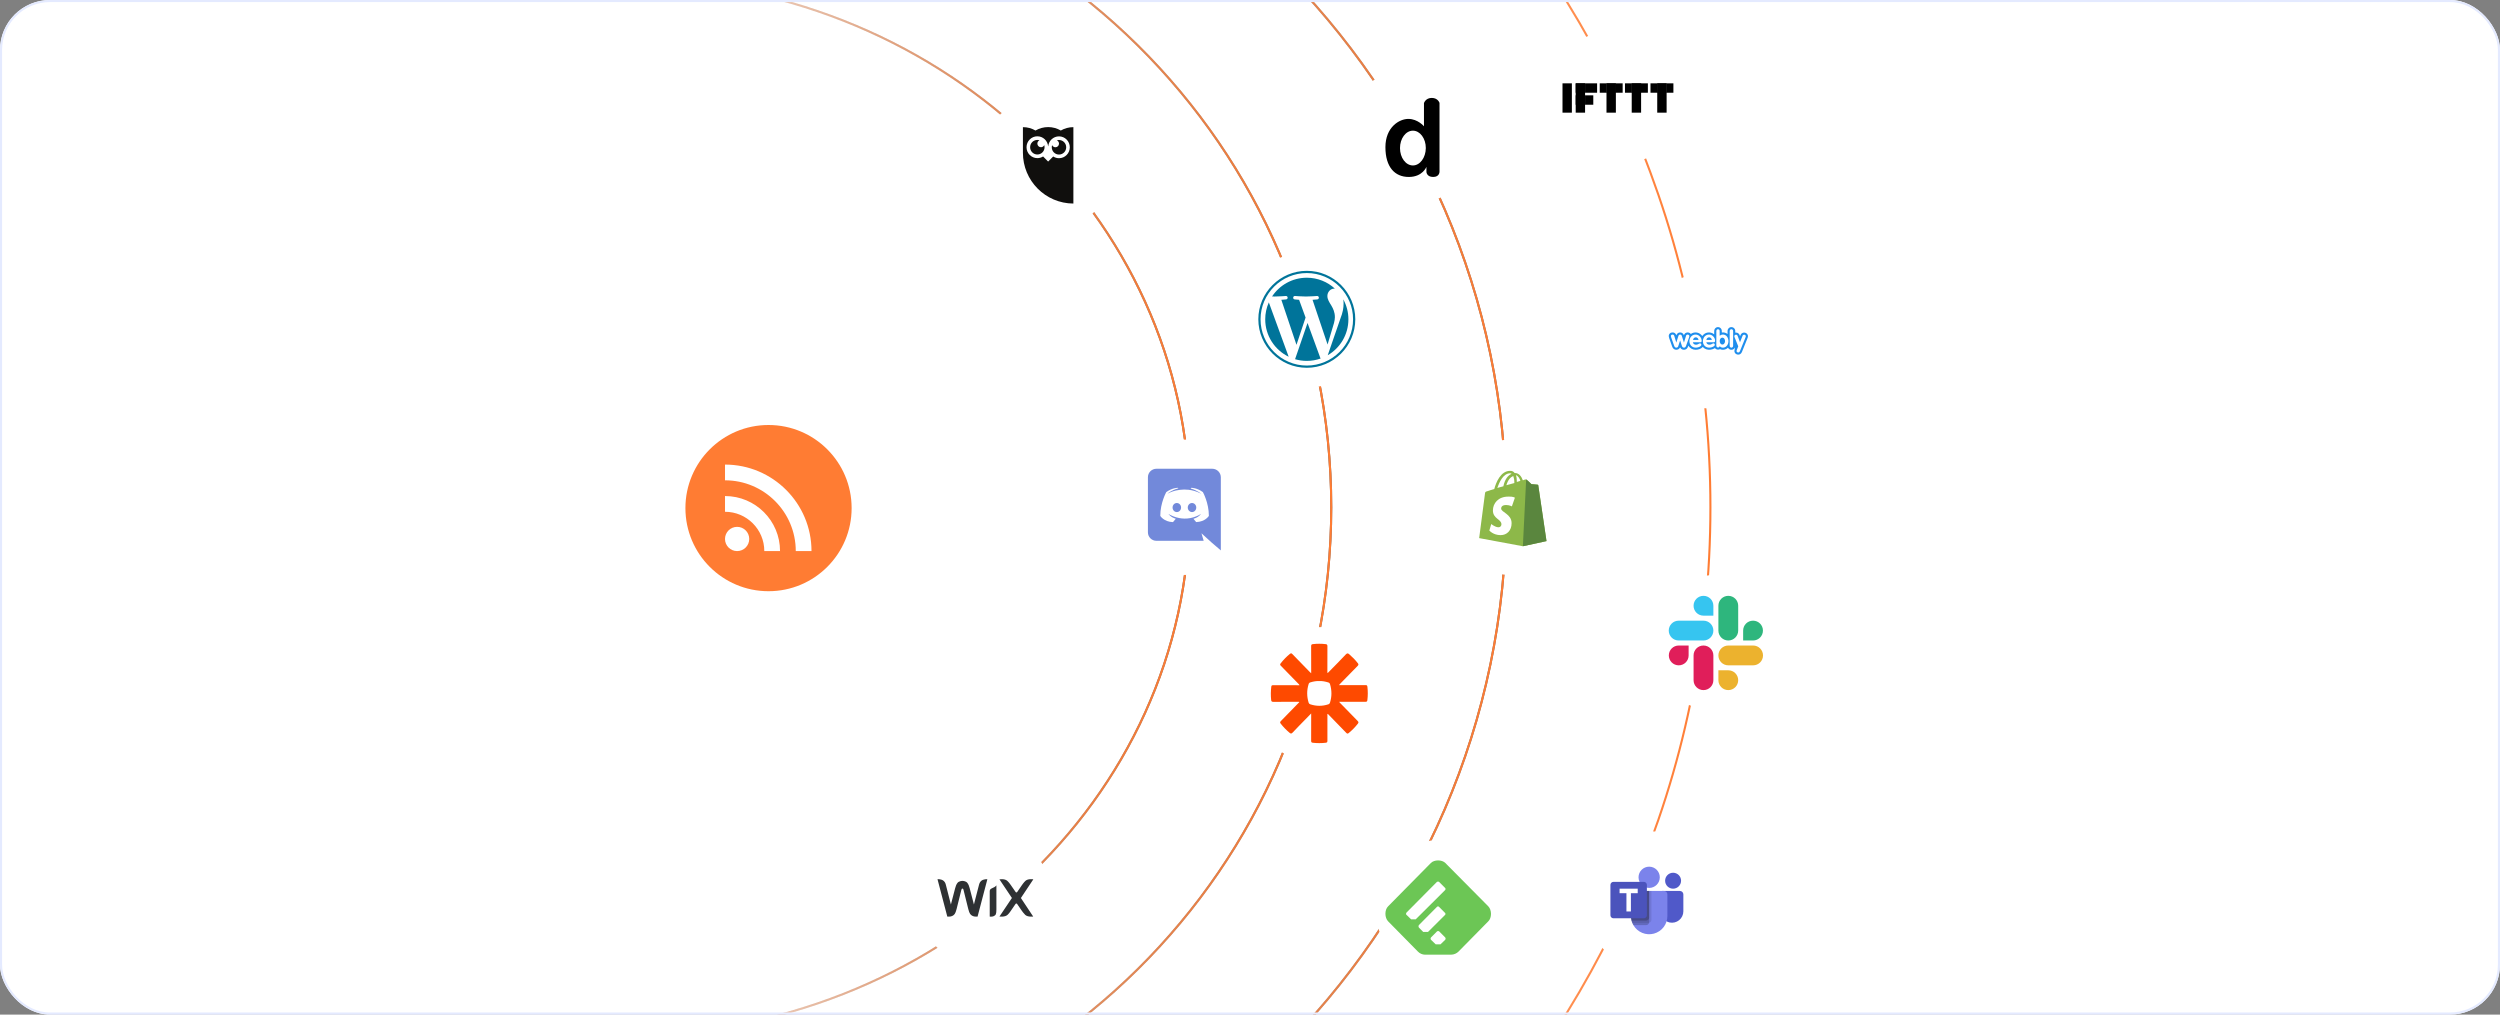 <svg width="1200" height="487" viewBox="0 0 1200 487" fill="none" xmlns="http://www.w3.org/2000/svg">
<rect x="0" y="0" width="1200" height="487" fill="#808080" stroke="none"/>
<g clip-path="url(#clip0_2059_9061)">
<rect width="1200" height="487" rx="24" fill="white"/>
<path d="M299 -10C449.222 -10 571 103.496 571 243.5C571 383.504 449.222 497 299 497" stroke="url(#paint0_linear_2059_9061)" stroke-width="0.997" stroke-linecap="round" stroke-linejoin="round"/>
<path d="M299 -10C449.222 -10 571 103.496 571 243.5C571 383.504 449.222 497 299 497" stroke="url(#paint1_linear_2059_9061)" stroke-width="0.997" stroke-linecap="round" stroke-linejoin="round"/>
<path d="M322 -70C497.075 -70 639 70.358 639 243.5C639 416.642 497.075 557 322 557" stroke="url(#paint2_linear_2059_9061)" stroke-width="0.997" stroke-linecap="round" stroke-linejoin="round"/>
<path d="M322 -70C497.075 -70 639 70.358 639 243.5C639 416.642 497.075 557 322 557" stroke="url(#paint3_linear_2059_9061)" stroke-width="0.997" stroke-linecap="round" stroke-linejoin="round"/>
<path d="M348 -125C555.107 -125 723 40.43 723 244.5C723 448.57 555.107 614 348 614" stroke="url(#paint4_linear_2059_9061)" stroke-width="0.997" stroke-linecap="round" stroke-linejoin="round"/>
<path d="M348 -125C555.107 -125 723 40.43 723 244.5C723 448.57 555.107 614 348 614" stroke="url(#paint5_linear_2059_9061)" stroke-width="0.997" stroke-linecap="round" stroke-linejoin="round"/>
<path d="M346 -224C608.336 -224 821 -14.694 821 243.5C821 501.694 608.336 711 346 711" stroke="url(#paint6_linear_2059_9061)" stroke-width="0.997" stroke-linecap="round" stroke-linejoin="round"/>
<circle cx="502.5" cy="78.5" r="32.5" fill="white"/>
<circle cx="677.5" cy="65.5" r="32.5" fill="white"/>
<circle cx="627.5" cy="153.5" r="32.5" fill="white"/>
<circle cx="725.5" cy="243.5" r="32.5" fill="white"/>
<circle cx="819.5" cy="163.5" r="32.5" fill="white"/>
<circle cx="776.5" cy="46.5" r="32.5" fill="white"/>
<circle cx="632.5" cy="333.5" r="32.5" fill="white"/>
<circle cx="791.5" cy="431.5" r="32.5" fill="white"/>
<circle cx="823.5" cy="308.5" r="32.5" fill="white"/>
<circle cx="472.5" cy="431.5" r="32.5" fill="white"/>
<circle cx="692.5" cy="435.5" r="32.5" fill="white"/>
<path d="M368.89 283.781C390.921 283.781 408.781 265.921 408.781 243.891C408.781 221.86 390.921 204 368.89 204C346.86 204 329 221.86 329 243.891C329 265.921 346.86 283.781 368.89 283.781Z" fill="#FF7C33"/>
<path d="M353.817 264.521C357.029 264.521 359.634 261.916 359.634 258.704C359.634 255.492 357.029 252.887 353.817 252.887C350.604 252.887 348 255.492 348 258.704C348 261.916 350.604 264.521 353.817 264.521Z" fill="white"/>
<path d="M348.001 223V230.551C366.759 230.551 381.969 245.761 381.969 264.519H389.52C389.52 241.598 370.921 223 348.001 223ZM348.001 238.103V245.654C358.407 245.654 366.866 254.113 366.866 264.519H374.417C374.417 249.923 362.597 238.103 348.001 238.103Z" fill="white"/>
<circle cx="567.5" cy="243.5" r="32.5" fill="white"/>
<path d="M572.167 241.445C571.028 241.445 570.128 242.414 570.128 243.619C570.128 244.825 571.047 245.794 572.167 245.794C573.306 245.794 574.205 244.825 574.205 243.619C574.205 242.414 573.286 241.445 572.167 241.445ZM564.871 241.445C563.732 241.445 562.832 242.414 562.832 243.619C562.832 244.825 563.752 245.794 564.871 245.794C566.01 245.794 566.91 244.825 566.91 243.619C566.931 242.414 566.01 241.445 564.871 241.445Z" fill="#7289DA"/>
<path d="M581.88 225H555.097C552.839 225 551 226.819 551 229.052V255.539C551 257.772 552.839 259.591 555.097 259.591H577.762L576.703 255.974L579.261 258.306L581.68 260.5L585.997 264.197V229.052C585.977 226.819 584.138 225 581.88 225ZM574.165 250.597C574.165 250.597 573.445 249.747 572.846 249.016C575.464 248.284 576.463 246.684 576.463 246.684C575.644 247.217 574.864 247.593 574.165 247.85C573.165 248.265 572.206 248.522 571.267 248.7C569.348 249.055 567.589 248.957 566.09 248.68C564.95 248.462 563.971 248.166 563.152 247.829C562.692 247.652 562.192 247.434 561.693 247.158C561.633 247.119 561.573 247.098 561.513 247.059C561.473 247.039 561.453 247.019 561.433 247.019C561.073 246.822 560.874 246.684 560.874 246.684C560.874 246.684 561.833 248.245 564.372 248.996C563.771 249.747 563.032 250.617 563.032 250.617C558.614 250.478 556.936 247.632 556.936 247.632C556.936 241.327 559.814 236.207 559.814 236.207C562.692 234.092 565.41 234.151 565.41 234.151L565.61 234.389C562.013 235.396 560.374 236.958 560.374 236.958C560.374 236.958 560.813 236.721 561.553 236.405C563.691 235.476 565.391 235.239 566.09 235.16C566.21 235.139 566.31 235.12 566.43 235.12C567.649 234.962 569.028 234.922 570.468 235.081C572.366 235.298 574.405 235.851 576.483 236.958C576.483 236.958 574.904 235.476 571.507 234.468L571.786 234.151C571.786 234.151 574.525 234.092 577.382 236.207C577.382 236.207 580.26 241.327 580.26 247.632C580.26 247.612 578.582 250.459 574.165 250.597Z" fill="#7289DA"/>
<path d="M509.186 62.65C507.352 61.575 505.268 61.005 503.148 61C501.001 60.992 498.892 61.563 497.037 62.65C495.202 61.584 493.118 61.026 491 61.034V73.256C490.963 86.763 501.849 97.664 515.223 97.702V61.034C513.105 61.026 511.022 61.584 509.186 62.65Z" fill="#100F0D"/>
<path d="M508.305 74.189C506.392 74.184 504.846 72.615 504.851 70.685C504.852 70.335 504.905 69.986 505.008 69.652C505.144 69.96 505.365 70.223 505.644 70.406C505.924 70.59 506.25 70.689 506.583 70.69C506.81 70.69 507.036 70.647 507.246 70.56C507.457 70.472 507.648 70.344 507.809 70.182C507.971 70.02 508.099 69.829 508.186 69.616C508.273 69.405 508.318 69.178 508.319 68.949C508.322 68.238 507.902 67.629 507.299 67.354C507.631 67.251 507.977 67.2 508.325 67.201C510.236 67.206 511.784 68.776 511.778 70.705C511.772 72.635 510.217 74.196 508.305 74.189ZM497.916 74.16C496.004 74.155 494.457 72.585 494.462 70.656C494.467 68.726 496.025 67.165 497.937 67.172C498.292 67.172 498.636 67.227 498.96 67.329C498.654 67.466 498.395 67.689 498.213 67.971C498.031 68.253 497.933 68.582 497.932 68.919C497.932 69.147 497.975 69.374 498.061 69.587C498.148 69.799 498.275 69.993 498.435 70.155C498.595 70.318 498.785 70.447 498.995 70.536C499.205 70.624 499.43 70.669 499.657 70.671C499.991 70.671 500.318 70.574 500.598 70.392C500.879 70.209 501.101 69.949 501.239 69.641C501.336 69.968 501.389 70.315 501.389 70.676C501.383 72.605 499.829 74.165 497.916 74.16ZM508.329 65.454C505.617 65.446 503.387 67.539 503.145 70.215L503.122 70.182L503.099 70.215C502.872 67.538 500.653 65.432 497.941 65.424C495.072 65.415 492.74 67.756 492.732 70.651C492.723 73.546 495.042 75.899 497.91 75.907C498.893 75.911 499.855 75.631 500.685 75.101L503.1 77.55L505.53 75.115C506.357 75.649 507.318 75.934 508.3 75.937C511.169 75.945 513.501 73.605 513.509 70.71C513.517 67.815 511.198 65.462 508.329 65.454Z" fill="white"/>
<path d="M470.918 422.877C470.179 423.539 469.956 424.586 469.956 424.586L467.478 434.155L465.435 426.309C465.237 425.488 464.868 424.441 464.301 423.752C463.589 422.877 462.127 422.824 461.968 422.824C461.809 422.824 460.334 422.877 459.609 423.765C459.042 424.467 458.673 425.501 458.476 426.322L456.432 434.168L453.98 424.586C453.98 424.586 453.769 423.526 453.019 422.877C451.806 421.803 450 422.029 450 422.029L454.705 439.972C454.705 439.972 456.261 440.091 457.039 439.681C458.054 439.163 458.554 438.753 459.173 436.301C459.727 434.128 461.269 427.739 461.415 427.276C461.48 427.05 461.572 426.508 461.968 426.508C462.377 426.508 462.456 427.037 462.521 427.276C462.666 427.727 464.195 434.128 464.762 436.301C465.382 438.74 465.869 439.137 466.897 439.681C467.674 440.091 469.231 439.972 469.231 439.972L473.936 422.042C473.936 422.042 472.13 421.817 470.918 422.877ZM478.273 424.958C478.273 424.958 477.983 425.408 477.311 425.806C476.875 426.045 476.466 426.216 476.019 426.428C475.28 426.786 475.069 427.197 475.069 427.806V439.973C475.069 439.973 476.268 440.118 477.033 439.734C478.035 439.218 478.259 438.727 478.273 436.488V424.958ZM490.029 431.041L496 422.081C496 422.081 493.483 421.644 492.231 422.798C491.427 423.526 490.53 424.839 490.53 424.839L488.342 428.045C488.224 428.204 488.104 428.39 487.881 428.39C487.657 428.39 487.512 428.217 487.419 428.045L485.205 424.851C485.205 424.851 484.322 423.539 483.505 422.81C482.266 421.658 479.735 422.094 479.735 422.094L485.719 431.027L479.735 439.945C479.735 439.945 482.372 440.29 483.61 439.137C484.415 438.408 485.192 437.202 485.192 437.202L487.381 434.009C487.499 433.849 487.617 433.665 487.841 433.665C488.066 433.665 488.211 433.837 488.302 434.009L490.491 437.202C490.491 437.202 491.308 438.382 492.099 439.137C493.337 440.29 495.935 439.945 495.935 439.945L490.029 431.041Z" fill="#2E3133"/>
<path d="M656.356 329.636C656.279 329.049 656.089 328.835 655.46 328.854C651.556 328.893 647.652 328.874 643.748 328.874C643.443 328.874 643.138 328.874 642.681 328.874C643.024 328.503 643.234 328.267 643.443 328.033C646.186 325.22 648.909 322.385 651.671 319.631C652.184 319.103 652.127 318.809 651.728 318.302C650.509 316.738 649.138 315.351 647.652 314.061C647.005 313.495 646.624 313.456 645.975 314.139C643.348 316.933 640.662 319.65 637.977 322.367C637.749 322.601 637.559 322.913 637.139 323.031C637.139 318.693 637.12 314.432 637.158 310.173C637.158 309.43 636.891 309.235 636.263 309.176C634.225 308.941 632.206 308.941 630.188 309.176C629.559 309.254 629.349 309.469 629.349 310.153C629.388 314.12 629.369 318.106 629.369 322.073C629.369 322.385 629.369 322.699 629.369 323.187C628.949 322.776 628.683 322.542 628.417 322.269C625.712 319.513 623.007 316.758 620.342 313.964C619.884 313.475 619.599 313.495 619.103 313.905C617.485 315.234 616.037 316.719 614.742 318.38C614.323 318.907 614.399 319.181 614.857 319.631C617.617 322.425 620.342 325.239 623.083 328.053C623.313 328.287 623.617 328.483 623.731 328.913C623.332 328.913 623.026 328.913 622.702 328.913C618.837 328.913 614.952 328.933 611.085 328.893C610.514 328.893 610.285 329.03 610.209 329.656C609.961 331.766 609.923 333.876 610.152 335.987C610.229 336.651 610.457 336.886 611.161 336.886C614.971 336.847 618.779 336.866 622.589 336.866C622.913 336.866 623.274 336.768 623.694 337.002C620.723 340.071 617.808 343.08 614.875 346.051C614.399 346.519 614.304 346.812 614.761 347.379C616.018 348.981 617.427 350.428 618.989 351.737C619.541 352.206 619.884 352.245 620.437 351.658C622.474 349.47 624.588 347.36 626.683 345.21C627.521 344.35 628.359 343.471 629.369 342.454C629.369 342.924 629.369 343.139 629.369 343.354C629.369 347.419 629.388 351.503 629.349 355.566C629.349 356.232 629.502 356.446 630.169 356.524C632.225 356.759 634.283 356.759 636.339 356.524C636.987 356.446 637.158 356.232 637.158 355.566C637.12 351.56 637.139 347.554 637.158 343.548C637.158 343.256 637.006 342.904 637.329 342.631C640.3 345.679 643.272 348.708 646.205 351.776C646.624 352.206 646.89 352.245 647.367 351.874C648.985 350.544 650.452 349.059 651.747 347.399C652.165 346.851 652.165 346.558 651.671 346.051C648.909 343.275 646.186 340.442 643.443 337.628C643.253 337.413 642.891 337.296 642.948 336.847C647.118 336.847 651.27 336.827 655.422 336.866C656.013 336.866 656.26 336.709 656.337 336.084C656.603 333.915 656.603 331.766 656.356 329.636ZM638.396 337.257C638.244 337.706 638.034 337.941 637.596 338.077C634.701 339.035 631.806 339.016 628.911 338.057C628.511 337.921 628.283 337.706 628.149 337.296C627.236 334.326 627.216 331.355 628.13 328.385C628.283 327.877 628.568 327.662 629.026 327.525C630.397 327.115 631.806 326.841 633.272 326.9C634.72 326.841 636.148 327.134 637.558 327.564C638.034 327.701 638.282 327.975 638.434 328.463C639.291 331.375 639.329 334.306 638.396 337.257Z" fill="#FE4A00"/>
<path d="M607.309 153.268C607.309 161.169 611.9 167.996 618.559 171.233L609.037 145.144C607.895 147.7 607.307 150.469 607.309 153.268ZM640.745 152.261C640.745 149.793 639.859 148.085 639.099 146.755C638.087 145.11 637.14 143.718 637.14 142.074C637.14 140.239 638.531 138.531 640.491 138.531C640.579 138.531 640.663 138.542 640.75 138.547C637.199 135.293 632.467 133.307 627.27 133.307C620.296 133.307 614.161 136.885 610.592 142.304C611.06 142.318 611.502 142.328 611.876 142.328C613.964 142.328 617.196 142.075 617.196 142.075C618.273 142.011 618.399 143.591 617.324 143.719C617.324 143.719 616.243 143.846 615.039 143.909L622.308 165.53L626.677 152.429L623.567 143.909C622.492 143.846 621.474 143.718 621.474 143.718C620.398 143.655 620.524 142.011 621.599 142.074C621.599 142.074 624.896 142.327 626.858 142.327C628.945 142.327 632.177 142.074 632.177 142.074C633.254 142.011 633.381 143.591 632.306 143.718C632.306 143.718 631.222 143.846 630.021 143.909L637.234 165.367L639.225 158.713C640.089 155.952 640.745 153.969 640.745 152.261Z" fill="#00749A"/>
<path d="M627.62 155.012L621.631 172.416C623.462 172.955 625.361 173.229 627.27 173.229C629.594 173.229 631.824 172.827 633.898 172.097C633.843 172.011 633.795 171.919 633.757 171.823L627.62 155.012ZM644.785 143.689C644.871 144.326 644.92 145.009 644.92 145.743C644.92 147.768 644.541 150.045 643.402 152.892L637.305 170.521C643.239 167.06 647.231 160.631 647.231 153.267C647.236 149.919 646.395 146.625 644.785 143.689Z" fill="#00749A"/>
<path d="M627.269 130C614.438 130 604 140.437 604 153.268C604 166.099 614.438 176.537 627.269 176.537C640.099 176.537 650.539 166.1 650.539 153.268C650.538 140.437 640.099 130 627.269 130ZM627.269 175.47C615.027 175.47 605.067 165.511 605.067 153.268C605.067 141.027 615.027 131.067 627.269 131.067C639.511 131.067 649.469 141.027 649.469 153.268C649.469 165.511 639.51 175.47 627.269 175.47Z" fill="#00749A"/>
<path d="M680.619 456.783L666.305 442.245C664.565 440.489 664.565 436.684 666.305 435.026L686.808 414.244C688.452 412.585 692.127 412.585 693.771 414.244L714.37 435.026C716.11 436.782 716.11 440.586 714.37 442.245L700.058 456.783C699.187 457.661 697.833 458.246 696.479 458.246H684.004C682.746 458.246 681.488 457.661 680.619 456.783ZM693.674 451.123C693.964 450.831 693.964 450.246 693.674 449.953L690.87 447.123C690.58 446.831 689.999 446.831 689.709 447.123L686.905 449.953C686.614 450.246 686.614 450.831 686.905 451.123L689.129 453.271H691.45L693.674 451.123ZM693.674 439.123C693.868 438.928 693.868 438.44 693.674 438.245L690.676 435.221C690.483 435.026 689.999 435.026 689.806 435.221L681.103 444.002C680.812 444.294 680.812 444.977 681.103 445.27L683.133 447.319H685.454L693.674 439.123ZM693.674 427.22C693.868 427.025 693.964 426.439 693.674 426.245L690.773 423.318C690.58 423.122 689.999 423.122 689.709 423.318L675.106 438.05C674.913 438.245 674.816 438.83 675.009 439.026L677.331 441.27H679.555L693.674 427.22Z" fill="#6CC655"/>
<path d="M724.906 227.174C725.169 227.174 725.302 227.304 725.565 227.434C723.983 228.085 722.4 229.778 721.608 233.423L718.706 234.205C719.63 231.601 721.476 227.174 724.906 227.174ZM726.357 228.476C726.62 229.257 726.885 230.168 726.885 231.601C726.885 231.731 726.885 231.731 726.885 231.861L723.059 232.903C723.851 230.168 725.169 228.997 726.357 228.476ZM729.787 230.819L728.071 231.34C728.071 231.21 728.071 231.08 728.071 230.95C728.071 229.778 727.94 228.866 727.675 228.085C728.599 228.346 729.391 229.517 729.787 230.819ZM738.361 232.903C738.361 232.772 738.229 232.642 738.097 232.642C737.833 232.642 735.063 232.382 735.063 232.382C735.063 232.382 733.085 230.429 732.82 230.299C732.557 230.038 732.161 230.168 732.029 230.168C732.029 230.168 731.634 230.299 730.973 230.559C730.314 228.736 729.127 227.044 727.148 227.044H727.016C726.489 226.263 725.697 226.002 725.038 226.002C720.289 225.872 718.047 231.731 717.255 234.725C716.2 234.986 715.145 235.376 713.957 235.767C712.902 236.027 712.902 236.158 712.77 237.069C712.638 237.72 710 258.291 710 258.291L730.973 262.197L742.318 259.723C742.318 259.723 738.361 233.163 738.361 232.903Z" fill="#8DB849"/>
<path d="M737.965 232.642C737.833 232.642 735.063 232.381 735.063 232.381C735.063 232.381 733.085 230.428 732.821 230.298C732.689 230.168 732.689 230.168 732.556 230.168L730.974 262.196L742.318 259.723C742.318 259.723 738.36 233.162 738.36 232.902C738.36 232.772 738.097 232.642 737.965 232.642Z" fill="#5A863E"/>
<path d="M727.149 238.894L725.698 243.06C725.698 243.06 724.51 242.409 722.928 242.409C720.685 242.409 720.553 243.711 720.553 244.101C720.553 245.924 725.567 246.705 725.567 251.132C725.567 254.647 723.324 256.861 720.29 256.861C716.728 256.861 714.881 254.647 714.881 254.647L715.804 251.523C715.804 251.523 717.651 253.085 719.234 253.085C720.29 253.085 720.685 252.304 720.685 251.653C720.685 249.179 716.596 249.049 716.596 245.013C716.596 241.628 719.102 238.373 723.983 238.373C726.226 238.243 727.149 238.894 727.149 238.894Z" fill="#FFFFFE"/>
<path d="M687.257 47C684.264 47 683.505 49.487 683.505 49.487V60.616C683.505 60.616 680.554 57.117 676.087 57.075C671.661 57.033 665 61.038 665 70.649C665 80.26 669.553 84.94 676.213 84.94C682.873 84.94 684.686 80.091 684.686 80.091V82.578C684.686 82.578 684.812 84.94 687.931 84.94C691.051 84.94 690.966 82.368 690.966 82.368V49.403C690.966 49.403 690.25 47 687.257 47ZM678.194 79.417C674.78 79.417 671.998 75.707 671.998 71.07C671.998 66.476 674.78 62.724 678.194 62.724C681.608 62.724 684.391 66.434 684.391 71.07C684.348 75.665 681.608 79.417 678.194 79.417Z" fill="black"/>
<path d="M791.6 426.205C794.42 426.205 796.706 423.921 796.706 421.103C796.706 418.285 794.42 416 791.6 416C788.781 416 786.495 418.285 786.495 421.103C786.495 423.921 788.781 426.205 791.6 426.205Z" fill="#7B83EB"/>
<path d="M803.086 426.569C805.201 426.569 806.915 424.856 806.915 422.743C806.915 420.629 805.201 418.916 803.086 418.916C800.971 418.916 799.257 420.629 799.257 422.743C799.257 424.856 800.971 426.569 803.086 426.569Z" fill="#5059C9"/>
<path d="M806.368 427.664H797.767C797.582 427.664 797.403 427.738 797.273 427.87C797.141 428 797.067 428.179 797.067 428.364V437.231C797.043 438.514 797.462 439.767 798.252 440.779C799.042 441.79 800.156 442.5 801.407 442.79C802.204 442.957 803.029 442.944 803.82 442.753C804.612 442.561 805.351 442.196 805.983 441.684C806.615 441.17 807.125 440.523 807.476 439.789C807.826 439.054 808.008 438.251 808.008 437.436V429.305C808.008 428.87 807.836 428.452 807.528 428.145C807.221 427.838 806.803 427.664 806.368 427.664Z" fill="#5059C9"/>
<path d="M800.348 429.305V439.691C800.35 441.616 799.714 443.488 798.543 445.015C797.371 446.542 795.727 447.64 793.866 448.139C792.007 448.637 790.033 448.509 788.254 447.772C786.475 447.035 784.988 445.731 784.026 444.064C783.815 443.715 783.633 443.349 783.479 442.971C783.335 442.615 783.215 442.249 783.118 441.878C782.937 441.163 782.846 440.428 782.845 439.691V429.305C782.844 429.089 782.887 428.876 782.968 428.676C783.051 428.478 783.172 428.296 783.324 428.144C783.477 427.992 783.658 427.871 783.857 427.789C784.056 427.706 784.27 427.664 784.485 427.664H798.707C798.923 427.664 799.136 427.706 799.335 427.789C799.535 427.871 799.715 427.992 799.868 428.144C800.021 428.296 800.141 428.478 800.224 428.676C800.306 428.876 800.349 429.089 800.348 429.305Z" fill="#7B83EB"/>
<path opacity="0.1" d="M792.69 427.664V441.517C792.69 441.847 792.577 442.166 792.371 442.423C792.163 442.68 791.875 442.857 791.553 442.927C791.449 442.958 791.342 442.973 791.235 442.971H783.479C783.335 442.615 783.215 442.249 783.118 441.878C782.937 441.163 782.846 440.428 782.845 439.691V429.305C782.844 429.089 782.887 428.876 782.968 428.676C783.051 428.478 783.172 428.296 783.324 428.144C783.477 427.992 783.658 427.871 783.857 427.789C784.056 427.706 784.27 427.664 784.485 427.664H792.69Z" fill="black"/>
<path opacity="0.2" d="M791.596 427.664V442.61C791.598 442.718 791.583 442.824 791.553 442.927C791.482 443.249 791.305 443.538 791.047 443.745C790.791 443.951 790.471 444.064 790.141 444.064H784.026C783.815 443.715 783.633 443.349 783.479 442.971C783.335 442.615 783.215 442.249 783.118 441.878C782.937 441.163 782.846 440.428 782.845 439.691V429.305C782.844 429.089 782.887 428.876 782.968 428.676C783.051 428.478 783.172 428.296 783.324 428.144C783.477 427.992 783.658 427.871 783.857 427.789C784.056 427.706 784.27 427.664 784.485 427.664H791.596Z" fill="black"/>
<path opacity="0.2" d="M791.596 427.664V440.424C791.595 440.809 791.44 441.178 791.168 441.45C790.896 441.722 790.527 441.876 790.141 441.878H783.118C782.937 441.163 782.846 440.428 782.845 439.691V429.305C782.844 429.089 782.887 428.876 782.968 428.676C783.051 428.478 783.172 428.296 783.324 428.144C783.477 427.992 783.658 427.871 783.857 427.789C784.056 427.706 784.27 427.664 784.485 427.664H791.596Z" fill="black"/>
<path d="M774.459 423.289H789.046C789.433 423.289 789.804 423.443 790.077 423.716C790.35 423.989 790.504 424.36 790.504 424.746V439.325C790.504 439.711 790.35 440.082 790.077 440.355C789.804 440.628 789.433 440.782 789.046 440.782H774.459C774.072 440.782 773.701 440.628 773.428 440.355C773.154 440.082 773 439.711 773 439.325V424.746C773 424.36 773.154 423.989 773.428 423.716C773.701 423.443 774.072 423.289 774.459 423.289Z" fill="#4B53BC"/>
<path d="M786.106 428.728H782.835V437.497H780.688V428.728H777.397V426.574H786.106V428.728Z" fill="white"/>
<path fill-rule="evenodd" clip-rule="evenodd" d="M810.54 314.605C810.54 317.236 808.418 319.361 805.788 319.361C803.158 319.361 801.035 317.229 801.035 314.605C801.035 311.98 803.158 309.848 805.788 309.848H810.54V314.605ZM812.913 314.605C812.913 311.973 815.036 309.848 817.666 309.848C820.295 309.848 822.418 311.973 822.418 314.605V326.492C822.418 329.124 820.295 331.248 817.666 331.248C815.036 331.248 812.913 329.124 812.913 326.492V314.605Z" fill="#E01E5A"/>
<path fill-rule="evenodd" clip-rule="evenodd" d="M817.666 295.513C815.036 295.513 812.914 293.389 812.914 290.757C812.914 288.124 815.036 286 817.666 286C820.296 286 822.419 288.124 822.419 290.757V295.513H817.666ZM817.666 297.923C820.296 297.923 822.419 300.047 822.419 302.679C822.419 305.312 820.296 307.436 817.666 307.436H805.753C803.123 307.436 801 305.304 801 302.679C801 300.054 803.123 297.923 805.753 297.923H817.666Z" fill="#36C5F0"/>
<path fill-rule="evenodd" clip-rule="evenodd" d="M836.707 302.679C836.707 300.047 838.829 297.923 841.459 297.923C844.089 297.923 846.212 300.047 846.212 302.679C846.212 305.311 844.089 307.436 841.459 307.436H836.707V302.679ZM834.334 302.679C834.334 305.311 832.212 307.436 829.582 307.436C826.952 307.436 824.829 305.311 824.829 302.679V290.756C824.829 288.124 826.952 286 829.582 286C832.212 286 834.334 288.124 834.334 290.756V302.679Z" fill="#2EB67D"/>
<path fill-rule="evenodd" clip-rule="evenodd" d="M829.582 321.735C832.212 321.735 834.334 323.86 834.334 326.492C834.334 329.124 832.212 331.248 829.582 331.248C826.952 331.248 824.829 329.124 824.829 326.492V321.735H829.582ZM829.582 319.361C826.952 319.361 824.829 317.236 824.829 314.605C824.829 311.973 826.952 309.848 829.582 309.848H841.495C844.125 309.848 846.248 311.973 846.248 314.605C846.248 317.236 844.125 319.361 841.495 319.361H829.582Z" fill="#ECB22E"/>
<path d="M760.822 40H766.609V44.502H760.822V40ZM760.822 45.769H764.778V50.275H760.822V45.769ZM767.876 40H771.185V44.502H767.876V40ZM775.564 40H778.873V44.502H775.564V40ZM779.986 40H783.294V44.502H779.986V40ZM787.674 40H790.981V44.502H787.674V40ZM792.235 40H795.544V44.502H792.235V40ZM799.923 40H803.232V44.502H799.923V40Z" fill="black"/>
<path d="M756.331 40H760.835V54.075H756.331V40ZM750 40H754.5V54.075H750V40ZM771.114 40H775.62V54.075H771.114V40ZM783.223 40H787.728V54.075H783.223V40ZM795.47 40H799.976V54.075H795.47V40Z" fill="black"/>
<path d="M771.115 40H775.62V44.502H771.115V40ZM783.223 40H787.729V44.502H783.223V40ZM795.473 40H799.978V44.502H795.473V40ZM756.33 40H760.836V44.502H756.33V40ZM756.33 45.769H760.836V50.275H756.33V45.769Z" fill="black"/>
<path d="M822.845 158.565C822.951 157.82 823.544 157.161 824.295 157.035C825.032 156.883 825.844 157.24 826.206 157.905C826.514 158.41 826.478 159.024 826.472 159.594C827.44 159.46 828.452 159.712 829.215 160.332C829.223 159.774 829.186 159.213 829.236 158.657C829.309 157.878 829.92 157.179 830.696 157.04C831.461 156.873 832.315 157.242 832.683 157.94C832.985 158.455 832.933 159.069 832.931 159.641C833.467 159.587 834.039 159.693 834.456 160.053C834.878 160.385 835.053 160.911 835.227 161.398C835.392 160.983 835.527 160.533 835.843 160.204C836.377 159.627 837.298 159.458 837.998 159.816C838.56 160.083 838.996 160.646 839.017 161.279C839.057 161.786 838.829 162.253 838.642 162.709C837.804 164.784 836.966 166.859 836.127 168.933C835.961 169.347 835.688 169.729 835.305 169.967C834.693 170.357 833.862 170.288 833.266 169.899C832.772 169.578 832.464 168.979 832.525 168.388C832.584 167.844 832.688 167.307 832.793 166.771C832.506 167.391 831.898 167.871 831.201 167.891C830.47 167.964 829.769 167.537 829.421 166.906C828.439 167.864 826.879 168.187 825.624 167.595C825.122 167.831 824.528 167.919 824.001 167.713C823.666 167.597 823.405 167.351 823.169 167.097C821.941 167.864 820.364 168.14 818.981 167.654C818.342 167.437 817.778 167.038 817.328 166.54C816.471 167.5 815.131 167.896 813.876 167.894C812.485 167.893 811.124 167.134 810.434 165.918C810.229 166.565 809.945 167.255 809.332 167.614C808.594 168.06 807.551 167.981 806.925 167.374C806.727 167.19 806.591 166.954 806.456 166.723C806.27 167.088 806.017 167.432 805.651 167.631C804.902 168.055 803.867 167.961 803.249 167.346C802.932 167.044 802.74 166.641 802.597 166.233C802.135 164.919 801.663 163.61 801.201 162.298C801.003 161.737 800.883 161.085 801.173 160.534C801.645 159.597 802.971 159.285 803.84 159.848C804.243 160.091 804.501 160.509 804.645 160.948C804.789 160.561 804.992 160.176 805.335 159.929C806.047 159.397 807.152 159.453 807.777 160.097C808.018 160.332 808.158 160.642 808.276 160.951C808.436 160.427 808.792 159.945 809.307 159.727C810.087 159.372 811.067 159.621 811.595 160.294C812.445 159.685 813.54 159.435 814.571 159.635C815.591 159.815 816.489 160.452 817.089 161.286C817.665 160.471 818.526 159.84 819.516 159.648C820.671 159.399 821.914 159.727 822.814 160.488C822.827 159.846 822.776 159.203 822.845 158.565ZM823.844 158.94C823.839 161.215 823.845 163.489 823.841 165.762C823.842 166.015 823.858 166.289 824.021 166.495C824.262 166.836 824.779 166.893 825.121 166.679C825.313 166.565 825.385 166.341 825.477 166.151C826.201 167.138 827.748 167.042 828.593 166.265C829.862 165.151 829.956 163.109 829.082 161.73C828.666 161.053 827.907 160.596 827.108 160.585C826.506 160.551 825.921 160.781 825.442 161.135C825.435 160.35 825.465 159.563 825.429 158.779C825.415 158.311 824.949 157.929 824.485 158.041C824.065 158.106 823.821 158.541 823.844 158.94ZM830.733 158.098C830.366 158.251 830.22 158.67 830.243 159.042C830.247 161.347 830.238 163.652 830.247 165.957C830.22 166.395 830.538 166.854 831 166.87C831.474 166.935 831.9 166.513 831.893 166.047C831.915 163.779 831.891 161.509 831.905 159.241C831.902 158.933 831.92 158.588 831.714 158.335C831.495 158.037 831.063 157.948 830.733 158.098ZM802.048 161.108C801.975 161.515 802.163 161.908 802.286 162.287C802.741 163.55 803.182 164.818 803.64 166.08C803.776 166.478 804.102 166.856 804.553 166.864C805.004 166.925 805.435 166.618 805.558 166.189C805.869 165.266 806.152 164.334 806.46 163.412C806.745 164.278 807.021 165.147 807.301 166.016C807.394 166.307 807.531 166.618 807.817 166.764C808.167 166.937 808.636 166.913 808.929 166.64C809.142 166.444 809.252 166.169 809.349 165.905C809.825 164.554 810.312 163.209 810.787 161.859C810.899 161.56 810.952 161.197 810.756 160.92C810.418 160.42 809.513 160.495 809.325 161.094C808.963 162.208 808.646 163.337 808.294 164.453C807.932 163.346 807.61 162.226 807.236 161.123C807.081 160.596 806.377 160.432 805.957 160.739C805.762 160.885 805.677 161.125 805.602 161.346C805.278 162.381 804.958 163.419 804.626 164.452C804.289 163.37 803.97 162.282 803.636 161.199C803.493 160.435 802.276 160.384 802.048 161.108ZM811.823 161.46C810.78 162.529 810.628 164.323 811.438 165.57C811.827 166.177 812.464 166.608 813.162 166.775C814.054 166.991 815.011 166.834 815.824 166.426C816.129 166.263 816.445 166.061 816.604 165.741C816.84 165.285 816.337 164.666 815.842 164.821C815.457 164.953 815.131 165.215 814.745 165.347C814.171 165.555 813.468 165.481 812.996 165.076C812.76 164.882 812.661 164.582 812.577 164.299C813.789 164.284 815.002 164.315 816.214 164.285C816.528 164.291 816.787 164.02 816.792 163.712C816.871 162.228 815.676 160.77 814.187 160.611C813.322 160.504 812.419 160.824 811.823 161.46ZM818.561 161.201C817.54 162.006 817.15 163.451 817.498 164.686C817.706 165.485 818.256 166.197 819.006 166.554C820.024 167.053 821.256 166.929 822.252 166.439C822.577 166.267 822.92 166.054 823.073 165.704C823.268 165.246 822.769 164.662 822.285 164.822C821.942 164.943 821.647 165.167 821.311 165.302C820.729 165.559 819.995 165.509 819.488 165.109C819.231 164.913 819.118 164.6 819.027 164.302C820.233 164.281 821.44 164.313 822.645 164.287C822.967 164.3 823.242 164.032 823.245 163.712C823.32 162.331 822.294 160.975 820.948 160.662C820.124 160.474 819.219 160.665 818.561 161.201ZM832.519 161.13C832.419 161.386 832.511 161.662 832.605 161.904C833.194 163.355 833.776 164.809 834.362 166.261C834.136 166.826 833.902 167.39 833.675 167.954C833.584 168.197 833.487 168.473 833.586 168.728C833.735 169.111 834.213 169.27 834.589 169.177C834.932 169.075 835.105 168.731 835.227 168.424C836.117 166.204 837.021 163.988 837.912 161.768C838.073 161.424 837.989 160.965 837.634 160.779C837.22 160.5 836.595 160.701 836.427 161.173C836.004 162.208 835.608 163.254 835.194 164.292C834.833 163.313 834.471 162.334 834.116 161.353C834.022 161.092 833.874 160.818 833.598 160.718C833.204 160.54 832.69 160.732 832.519 161.13ZM813.059 162.303C812.827 162.532 812.736 162.853 812.657 163.159C813.535 163.163 814.414 163.163 815.295 163.159C815.212 162.855 815.123 162.534 814.895 162.304C814.429 161.787 813.525 161.788 813.059 162.303ZM819.464 162.294C819.229 162.525 819.134 162.849 819.053 163.158C819.932 163.164 820.812 163.163 821.691 163.159C821.609 162.862 821.524 162.548 821.305 162.319C820.847 161.791 819.937 161.781 819.464 162.294ZM826.465 162.108C826.162 162.173 825.901 162.378 825.74 162.64C825.338 163.324 825.376 164.25 825.823 164.903C826.184 165.45 827.042 165.544 827.507 165.079C828.151 164.429 828.179 163.308 827.671 162.568C827.412 162.183 826.916 161.992 826.465 162.108Z" fill="#1F8EED"/>
</g>
<rect x="0.5" y="0.5" width="1199" height="486" rx="23.5" stroke="#E4EAFF"/>
<defs>
<linearGradient id="paint0_linear_2059_9061" x1="299" y1="243.5" x2="571" y2="243.5" gradientUnits="userSpaceOnUse">
<stop stop-color="#ABABAB" stop-opacity="0"/>
<stop offset="1" stop-color="#636363"/>
</linearGradient>
<linearGradient id="paint1_linear_2059_9061" x1="299" y1="243.5" x2="571" y2="243.5" gradientUnits="userSpaceOnUse">
<stop stop-color="#FF7C33" stop-opacity="0"/>
<stop offset="1" stop-color="#FF7C33"/>
</linearGradient>
<linearGradient id="paint2_linear_2059_9061" x1="322" y1="243.5" x2="639" y2="243.5" gradientUnits="userSpaceOnUse">
<stop stop-color="#ABABAB" stop-opacity="0"/>
<stop offset="1" stop-color="#636363"/>
</linearGradient>
<linearGradient id="paint3_linear_2059_9061" x1="322" y1="243.5" x2="639" y2="243.5" gradientUnits="userSpaceOnUse">
<stop stop-color="#FF7C33" stop-opacity="0"/>
<stop offset="1" stop-color="#FF7C33"/>
</linearGradient>
<linearGradient id="paint4_linear_2059_9061" x1="348" y1="244.5" x2="723" y2="244.5" gradientUnits="userSpaceOnUse">
<stop stop-color="#ABABAB" stop-opacity="0"/>
<stop offset="1" stop-color="#636363"/>
</linearGradient>
<linearGradient id="paint5_linear_2059_9061" x1="348" y1="244.5" x2="723" y2="244.5" gradientUnits="userSpaceOnUse">
<stop stop-color="#FF7C33" stop-opacity="0"/>
<stop offset="1" stop-color="#FF7C33"/>
</linearGradient>
<linearGradient id="paint6_linear_2059_9061" x1="346" y1="243.5" x2="821" y2="243.5" gradientUnits="userSpaceOnUse">
<stop stop-color="#FF7C33" stop-opacity="0"/>
<stop offset="1" stop-color="#FF7C33"/>
</linearGradient>
<clipPath id="clip0_2059_9061">
<rect width="1200" height="487" rx="24" fill="white"/>
</clipPath>
</defs>
</svg>
